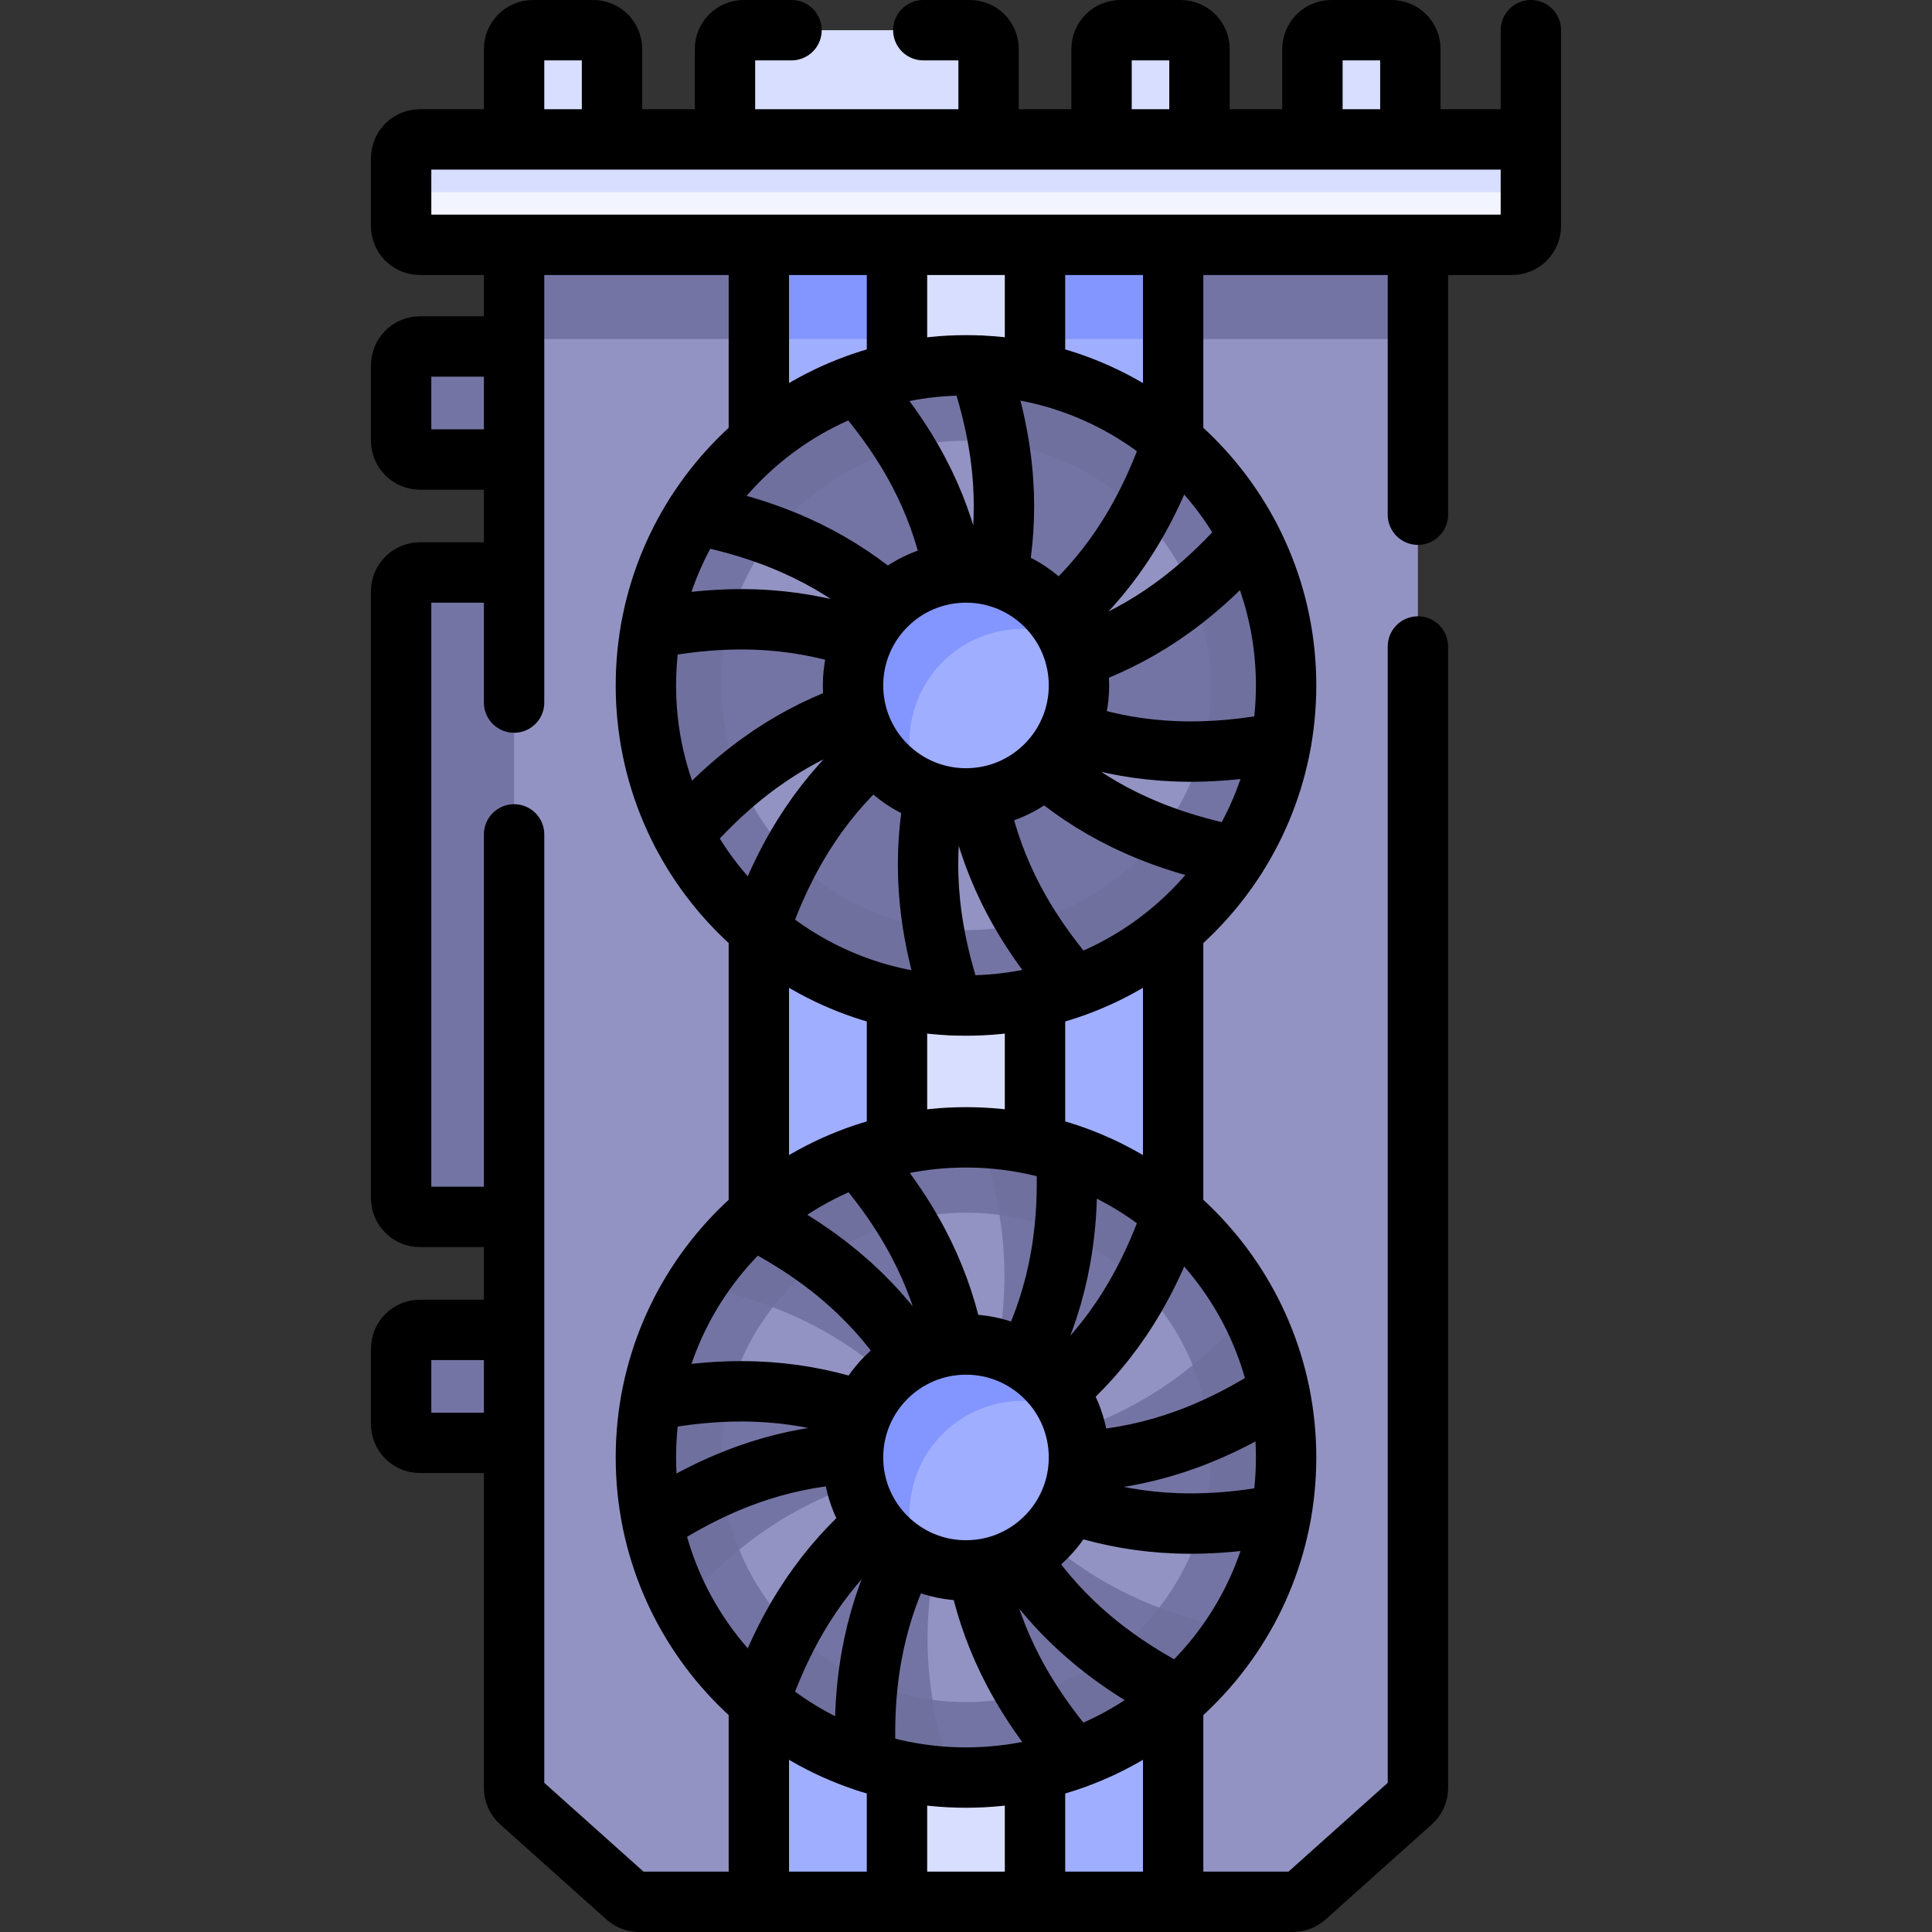 <svg width="32" height="32" viewBox="0 0 32 32" fill="none" xmlns="http://www.w3.org/2000/svg">
    <rect x="0" y="0" width="32" height="32" fill="#333333" stroke="none"/>
    <path d="M12.008 2.558L12.008 0.812C12.008 0.729 12.041 0.65 12.099 0.591C12.158 0.533 12.237 0.5 12.32 0.5L16.062 0.5C16.145 0.5 16.224 0.533 16.283 0.591C16.341 0.65 16.374 0.729 16.374 0.812L16.374 2.558L12.008 2.558ZM18.245 2.558L18.245 0.812C18.245 0.729 18.278 0.65 18.337 0.591C18.395 0.533 18.475 0.5 18.557 0.5L19.555 0.5C19.638 0.5 19.717 0.533 19.776 0.591C19.834 0.65 19.867 0.729 19.867 0.812L19.867 2.558L18.245 2.558ZM21.738 2.558L21.738 0.812C21.738 0.771 21.747 0.73 21.762 0.693C21.778 0.655 21.801 0.62 21.83 0.591C21.859 0.562 21.893 0.539 21.931 0.524C21.969 0.508 22.009 0.5 22.05 0.5L23.048 0.5C23.131 0.5 23.21 0.533 23.269 0.591C23.327 0.65 23.36 0.729 23.36 0.812L23.36 2.558L21.738 2.558ZM8.515 2.558L8.515 0.812C8.515 0.729 8.548 0.65 8.606 0.591C8.665 0.533 8.744 0.5 8.827 0.5L9.825 0.5C9.908 0.5 9.987 0.533 10.046 0.591C10.104 0.65 10.137 0.729 10.137 0.812L10.137 2.558L8.515 2.558Z" fill="#D8DEFF"/>
    <path d="M9.452 11.353C9.452 14.969 12.384 17.901 16 17.901C19.616 17.901 22.547 14.969 22.547 11.353C22.547 7.737 19.616 4.806 16 4.806C12.384 4.806 9.452 7.737 9.452 11.353Z" fill="#7474A4"/>
    <path d="M11.947 11.353C11.947 13.592 13.761 15.406 16 15.406C18.238 15.406 20.053 13.592 20.053 11.353C20.053 9.115 18.238 7.3 16 7.3C13.761 7.3 11.947 9.115 11.947 11.353Z" fill="#9393C3"/>
    <path d="M11.908 6.381C11.908 6.381 12.404 8.714 12.8 8.865C14.34 9.454 15.17 10.403 15.999 11.352C15.93 10.094 15.861 8.835 15.01 7.423C14.791 7.06 11.908 6.381 11.908 6.381ZM18.495 5.387C18.495 5.387 16.488 6.92 16.555 7.338C16.815 8.966 16.407 10.16 16 11.353C17.056 10.664 18.112 9.974 18.909 8.531C19.114 8.16 18.495 5.387 18.495 5.387Z" fill="#7474A4"/>
    <path d="M13.505 17.319C13.505 17.319 15.512 15.787 15.445 15.368C15.185 13.74 15.592 12.547 16 11.354C16.069 12.613 16.139 13.871 16.989 15.283C17.208 15.646 19.778 16.577 19.778 16.577C19.778 16.577 19.596 13.992 19.2 13.841C17.66 13.252 16.83 12.303 16 11.353C17.125 11.923 18.25 12.492 19.898 12.461C20.322 12.453 22.293 10.146 22.293 10.146C22.293 10.146 20.083 9.559 19.754 9.826C18.474 10.866 17.237 11.11 16 11.353L15.999 11.353L15.999 11.353C14.875 10.783 13.75 10.214 12.102 10.245C11.678 10.253 9.695 12.477 9.695 12.477C9.695 12.477 11.917 13.147 12.246 12.88C13.526 11.841 14.763 11.597 15.999 11.353L15.999 11.354C14.944 12.043 13.888 12.732 13.091 14.176C12.886 14.546 13.505 17.319 13.505 17.319Z" fill="#7474A4"/>
    <path d="M15.01 7.423C14.791 7.06 14.521 6.687 14.185 6.301L11.908 6.381L11.46 8.489C11.962 8.586 12.404 8.714 12.8 8.865C13.36 8.144 14.144 7.642 15.01 7.423ZM17.453 7.569C18.002 7.78 18.5 8.108 18.909 8.531C19.114 8.16 19.265 7.793 19.431 7.31L18.496 5.387L16.211 5.989C16.377 6.473 16.488 6.92 16.555 7.338C16.862 7.381 17.163 7.458 17.453 7.569ZM19.754 9.826C20.085 10.642 20.154 11.565 19.898 12.461C20.322 12.453 20.78 12.406 21.282 12.308L22.293 10.146L20.75 8.854C20.415 9.24 20.083 9.559 19.754 9.826ZM16.989 15.283C17.208 15.646 17.478 16.019 17.814 16.405L19.778 16.577L20.54 14.218C20.038 14.12 19.596 13.992 19.2 13.841C18.64 14.563 17.855 15.064 16.989 15.283ZM15.789 16.717C15.623 16.234 15.512 15.787 15.445 15.368C15.138 15.325 14.837 15.248 14.547 15.137C13.998 14.927 13.501 14.598 13.091 14.176C12.886 14.547 12.697 14.934 12.569 15.396L13.505 17.319L15.789 16.717ZM12.246 12.88C11.915 12.065 11.846 11.141 12.102 10.245C11.678 10.253 11.22 10.3 10.718 10.398L9.695 12.477L11.25 13.852C11.585 13.466 11.917 13.147 12.246 12.88Z" fill="#70709F"/>
    <path d="M15.329 13.1C15.296 13.087 15.263 13.073 15.23 13.059L14.284 11.97L16.694 9.697L17.706 10.583C17.904 11.023 17.933 11.538 17.747 12.024C17.377 12.989 16.294 13.47 15.329 13.1Z" fill="#A0AEFF"/>
    <path d="M15.189 11.618C15.559 10.653 16.641 10.171 17.606 10.542C17.64 10.555 17.673 10.569 17.705 10.583C17.51 10.15 17.15 9.79 16.671 9.606C15.706 9.236 14.623 9.718 14.253 10.682C13.896 11.614 14.332 12.654 15.23 13.059C15.032 12.619 15.002 12.104 15.189 11.618Z" fill="#8396FF"/>
    <path d="M9.452 24.139C9.452 27.755 12.384 30.687 16 30.687C19.616 30.687 22.547 27.755 22.547 24.139C22.547 20.523 19.616 17.592 16 17.592C12.384 17.592 9.452 20.523 9.452 24.139Z" fill="#7474A4"/>
    <path d="M11.947 24.139C11.947 26.378 13.761 28.192 16 28.192C18.238 28.192 20.053 26.378 20.053 24.139C20.053 21.901 18.238 20.086 16 20.086C13.761 20.086 11.947 21.901 11.947 24.139Z" fill="#9393C3"/>
    <path d="M11.908 19.167C11.908 19.167 12.404 21.5 12.8 21.651C14.34 22.24 15.17 23.189 15.999 24.139C15.93 22.88 15.861 21.621 15.01 20.21C14.791 19.846 11.908 19.167 11.908 19.167ZM18.495 18.174C18.495 18.174 16.488 19.706 16.555 20.124C16.815 21.753 16.407 22.946 16 24.139C17.056 23.45 18.112 22.76 18.909 21.317C19.114 20.946 18.495 18.174 18.495 18.174Z" fill="#7474A4"/>
    <path d="M13.505 30.105C13.505 30.105 15.512 28.573 15.445 28.154C15.185 26.527 15.592 25.334 16 24.14C16.069 25.399 16.139 26.657 16.989 28.069C17.208 28.432 19.778 29.363 19.778 29.363C19.778 29.363 19.596 26.779 19.2 26.627C17.66 26.039 16.83 25.089 16 24.139C17.125 24.709 18.25 25.278 19.898 25.247C20.322 25.239 22.293 22.932 22.293 22.932C22.293 22.932 20.083 22.346 19.754 22.613C18.474 23.652 17.237 23.896 16 24.139L15.999 24.139L15.999 24.139C14.875 23.57 13.75 23 12.102 23.031C11.678 23.039 9.695 25.264 9.695 25.264C9.695 25.264 11.917 25.933 12.246 25.666C13.526 24.627 14.763 24.383 15.999 24.139L15.999 24.14C14.944 24.829 13.888 25.519 13.091 26.962C12.886 27.333 13.505 30.105 13.505 30.105Z" fill="#7474A4"/>
    <path d="M15.01 20.21C14.791 19.846 14.521 19.473 14.185 19.087L11.908 19.167L11.46 21.275C11.962 21.372 12.404 21.5 12.8 21.651C13.36 20.93 14.144 20.429 15.01 20.21ZM17.453 20.355C18.002 20.566 18.5 20.894 18.909 21.317C19.114 20.946 19.265 20.579 19.431 20.096L18.496 18.174L16.211 18.775C16.378 19.259 16.488 19.706 16.555 20.124C16.862 20.167 17.163 20.244 17.453 20.355ZM19.754 22.613C20.085 23.428 20.154 24.351 19.898 25.247C20.322 25.239 20.78 25.192 21.282 25.094L22.293 22.932L20.75 21.64C20.415 22.026 20.083 22.345 19.754 22.613ZM16.989 28.069C17.208 28.432 17.478 28.805 17.814 29.191L19.778 29.363L20.54 27.004C20.038 26.906 19.596 26.779 19.2 26.627C18.64 27.349 17.855 27.85 16.989 28.069ZM15.789 29.503C15.623 29.02 15.512 28.573 15.445 28.154C15.138 28.112 14.837 28.034 14.547 27.923C13.998 27.713 13.501 27.385 13.091 26.962C12.886 27.333 12.697 27.72 12.569 28.182L13.505 30.105L15.789 29.503ZM12.246 25.666C11.915 24.851 11.846 23.927 12.102 23.031C11.678 23.039 11.22 23.087 10.718 23.184L9.695 25.263L11.25 26.638C11.585 26.252 11.917 25.933 12.246 25.666Z" fill="#70709F"/>
    <path d="M15.329 25.886C15.296 25.873 15.263 25.859 15.23 25.845L14.284 24.756L16.694 22.484L17.706 23.369C17.904 23.809 17.933 24.324 17.747 24.81C17.377 25.775 16.294 26.256 15.329 25.886Z" fill="#A0AEFF"/>
    <path d="M15.189 24.404C15.559 23.439 16.641 22.957 17.606 23.328C17.64 23.341 17.673 23.355 17.705 23.369C17.51 22.936 17.15 22.576 16.671 22.392C15.706 22.022 14.623 22.504 14.253 23.469C13.896 24.4 14.332 25.44 15.23 25.845C15.032 25.405 15.002 24.89 15.189 24.404Z" fill="#8396FF"/>
    <path d="M6.644 7.174L6.644 5.927C6.644 5.844 6.677 5.765 6.735 5.706C6.794 5.648 6.873 5.615 6.956 5.615L8.827 5.615L8.827 7.486L6.956 7.486C6.873 7.486 6.794 7.453 6.735 7.395C6.677 7.336 6.644 7.257 6.644 7.174ZM6.644 23.586L6.644 22.339C6.644 22.256 6.677 22.177 6.735 22.118C6.794 22.06 6.873 22.027 6.956 22.027L8.827 22.027L8.827 23.898L6.956 23.898C6.873 23.898 6.794 23.865 6.735 23.807C6.677 23.748 6.644 23.669 6.644 23.586ZM6.644 19.844L6.644 9.794C6.644 9.711 6.677 9.632 6.735 9.573C6.794 9.515 6.873 9.482 6.956 9.482L8.827 9.482L8.827 20.156L6.956 20.156C6.873 20.156 6.794 20.123 6.735 20.064C6.677 20.006 6.644 19.927 6.644 19.844Z" fill="#7474A4"/>
    <path d="M21.621 31.421L23.381 29.846C23.414 29.817 23.44 29.781 23.458 29.741C23.476 29.701 23.485 29.658 23.485 29.614L23.485 5.615L15.917 4.363L8.515 5.615L8.515 29.614C8.515 29.658 8.524 29.701 8.542 29.741C8.56 29.781 8.586 29.817 8.619 29.846L10.379 31.421C10.436 31.472 10.51 31.5 10.587 31.5L12.569 31.5L15.789 30.876L19.431 31.5L21.413 31.5C21.49 31.5 21.564 31.472 21.621 31.421ZM15.917 17.506C13.504 17.506 12.569 15.396 12.569 15.396C10.9 13.98 10.221 11.613 11.05 9.453C11.381 8.592 11.912 7.867 12.569 7.31C12.569 7.31 14.128 5.037 15.917 5.037C17.821 5.037 19.431 7.31 19.431 7.31C21.1 8.726 21.779 11.094 20.95 13.253C20.619 14.114 20.088 14.839 19.431 15.396C19.431 15.396 17.84 17.506 15.917 17.506ZM10.699 24.232C10.67 22.58 11.401 21.09 12.569 20.098C12.569 20.098 13.73 17.902 15.908 17.902C18.186 17.902 19.431 20.099 19.431 20.099C20.552 21.051 21.273 22.461 21.301 24.047C21.33 25.7 20.599 27.189 19.431 28.182C19.431 28.182 18.648 30.408 16.093 30.408C13.026 30.408 12.569 28.182 12.569 28.182C11.448 27.23 10.727 25.819 10.699 24.232Z" fill="#9393C3"/>
    <path d="M23.485 3.494L23.485 5.615L8.515 5.615L8.515 3.494L23.485 3.494Z" fill="#7474A4"/>
    <path d="M19.431 20.099L19.431 15.396C18.771 15.954 17.987 16.343 17.144 16.53L16.015 17.185L14.858 16.531C14.6 16.474 14.347 16.398 14.1 16.303C13.542 16.089 13.024 15.783 12.569 15.396L12.569 20.098C13.228 19.538 14.014 19.148 14.858 18.962L15.908 18.308L17.144 18.962C17.988 19.148 18.773 19.539 19.431 20.099Z" fill="#A0AEFF"/>
    <path d="M17.144 18.962L17.144 16.53C16.405 16.694 15.628 16.703 14.858 16.531L14.858 18.962C15.203 18.886 15.555 18.845 15.908 18.839C16.323 18.832 16.738 18.873 17.144 18.962Z" fill="#D8DEFF"/>
    <path d="M16.093 30.065L14.856 29.317C14.013 29.132 13.227 28.742 12.569 28.182L12.569 31.5L14.857 31.5L15.994 30.876L17.144 31.5L19.431 31.5L19.431 28.182C18.784 28.731 18.004 29.129 17.144 29.318L16.093 30.065Z" fill="#A0AEFF"/>
    <path d="M16.093 29.441C15.677 29.448 15.262 29.407 14.856 29.317L14.857 31.5L17.144 31.5L17.144 29.318C16.798 29.393 16.446 29.435 16.093 29.441Z" fill="#D8DEFF"/>
    <path d="M17.9 6.403C18.458 6.617 18.976 6.924 19.431 7.31L19.431 5.615L15.914 4.815L12.569 5.615L12.569 7.31C13.229 6.752 14.013 6.363 14.856 6.176L15.999 5.521L17.144 6.176C17.401 6.233 17.654 6.309 17.9 6.403Z" fill="#A0AEFF"/>
    <path d="M19.431 3.704L19.431 5.615L12.569 5.615L12.569 3.704L19.431 3.704Z" fill="#8396FF"/>
    <path d="M17.144 6.176L17.143 5.615L15.932 4.789L14.857 5.615L14.856 6.176C15.61 6.008 16.39 6.008 17.144 6.176Z" fill="#C4E2FF"/>
    <path d="M17.143 3.704L17.143 5.615L14.856 5.615L14.856 3.704L17.143 3.704Z" fill="#D8DEFF"/>
    <path d="M6.644 3.743L6.644 3.494C6.644 3.322 6.73 2.924 6.956 2.924L16 2.738L25.356 3.182L25.356 3.743C25.356 3.826 25.323 3.905 25.265 3.964C25.206 4.022 25.127 4.055 25.044 4.055L6.956 4.055C6.873 4.055 6.794 4.022 6.735 3.964C6.677 3.905 6.644 3.826 6.644 3.743Z" fill="#F2F4FF"/>
    <path d="M6.956 3.182L25.356 3.182L25.356 2.309L6.956 2.309C6.873 2.309 6.794 2.342 6.735 2.4C6.677 2.459 6.644 2.538 6.644 2.621L6.644 3.494C6.644 3.411 6.677 3.332 6.735 3.273C6.794 3.215 6.873 3.182 6.956 3.182Z" fill="#D8DEFF"/>
    <path d="M8.515 11.637L8.515 4.165M23.485 10.708L23.485 29.614C23.485 29.658 23.476 29.701 23.458 29.741C23.44 29.781 23.414 29.817 23.381 29.846L21.621 31.421C21.564 31.472 21.49 31.5 21.413 31.5L10.587 31.5C10.51 31.5 10.436 31.472 10.379 31.421L8.619 29.846C8.586 29.817 8.56 29.781 8.542 29.741C8.524 29.701 8.515 29.658 8.515 29.614L8.515 13.82M23.485 4.154L23.485 8.525M17.143 29.328L17.143 31.5M17.143 16.543L17.143 18.953M17.143 4.118L17.143 6.167M19.431 28.204L19.431 31.5M19.431 15.428L19.431 20.082M19.431 4.118L19.431 7.292M14.857 29.333L14.857 31.5M14.857 16.546L14.857 18.948M14.857 4.118L14.857 6.167M12.569 28.192L12.569 31.5M12.569 15.423L12.569 20.076M12.569 4.118L12.569 7.3" stroke="black" stroke-miterlimit="10" stroke-linecap="round" stroke-linejoin="round"/>
    <path d="M10.698 11.353C10.698 14.281 13.072 16.655 16 16.655C18.928 16.655 21.302 14.281 21.302 11.353C21.302 8.425 18.928 6.051 16 6.051C13.072 6.051 10.698 8.425 10.698 11.353Z" stroke="black" stroke-miterlimit="10" stroke-linecap="round" stroke-linejoin="round"/>
    <path d="M15.804 9.487C15.607 8.512 15.203 7.521 14.222 6.392M17.787 16.333C16.806 15.205 16.392 14.195 16.195 13.22M17.305 12.706C18.06 13.352 19.016 13.896 20.482 14.181M11.518 8.525C12.985 8.81 13.942 9.355 14.696 10.002M16.518 9.55C16.701 8.572 16.695 7.471 16.208 6.057M15.792 16.649C15.306 15.238 15.299 14.138 15.481 13.162M14.48 12.456C13.735 13.114 13.062 13.985 12.576 15.398M19.424 7.308C18.937 8.722 18.264 9.594 17.518 10.251M14.284 10.588C13.342 10.271 12.252 10.125 10.785 10.41M21.215 12.296C19.746 12.582 18.655 12.434 17.712 12.117M17.819 10.9C18.758 10.57 19.708 10.015 20.69 8.886M11.31 13.82C12.29 12.693 13.24 12.137 14.177 11.807" stroke="black" stroke-miterlimit="10" stroke-linecap="round" stroke-linejoin="round"/>
    <path d="M14.129 11.353C14.129 12.387 14.966 13.224 16 13.224C17.033 13.224 17.871 12.387 17.871 11.353C17.871 10.32 17.033 9.482 16 9.482C14.966 9.482 14.129 10.32 14.129 11.353Z" stroke="black" stroke-miterlimit="10" stroke-linecap="round" stroke-linejoin="round"/>
    <path d="M10.698 24.14C10.698 27.068 13.072 29.442 16 29.442C18.928 29.442 21.302 27.068 21.302 24.14C21.302 21.212 18.928 18.838 16 18.838C13.072 18.838 10.698 21.212 10.698 24.14Z" stroke="black" stroke-miterlimit="10" stroke-linecap="round" stroke-linejoin="round"/>
    <path d="M15.12 22.484C14.572 21.653 13.803 20.866 12.471 20.187M19.529 28.093C18.201 27.417 17.432 26.632 16.885 25.805M17.716 24.904C18.658 25.221 19.748 25.368 21.215 25.083M10.785 23.197C12.252 22.912 13.343 23.058 14.285 23.376M15.805 22.275C15.609 21.299 15.191 20.281 14.209 19.152M17.791 29.128C16.812 28.001 16.393 26.985 16.196 26.011M15.005 25.73C14.56 26.619 14.262 27.679 14.34 29.173M17.66 19.107C17.738 20.601 17.44 21.661 16.994 22.551M14.122 24.074C13.13 24.133 12.065 24.405 10.812 25.219M21.188 23.061C19.936 23.874 18.87 24.147 17.879 24.206M17.519 23.037C18.265 22.38 18.937 21.509 19.424 20.095M12.576 28.184C13.062 26.773 13.733 25.903 14.477 25.246" stroke="black" stroke-miterlimit="10" stroke-linecap="round" stroke-linejoin="round"/>
    <path d="M14.129 24.14C14.129 25.173 14.966 26.011 16 26.011C17.033 26.011 17.871 25.173 17.871 24.14C17.871 23.106 17.033 22.269 16 22.269C14.966 22.269 14.129 23.106 14.129 24.14Z" stroke="black" stroke-miterlimit="10" stroke-linecap="round" stroke-linejoin="round"/>
    <path d="M25.356 2.309L6.956 2.309C6.873 2.309 6.794 2.342 6.735 2.4C6.677 2.459 6.644 2.538 6.644 2.621L6.644 3.743C6.644 3.826 6.677 3.905 6.735 3.964C6.794 4.022 6.873 4.055 6.956 4.055L25.044 4.055C25.127 4.055 25.206 4.022 25.265 3.964C25.323 3.905 25.356 3.826 25.356 3.743L25.356 2.309ZM25.356 2.309L25.356 0.5M15.293 0.5L16.062 0.5C16.145 0.5 16.224 0.533 16.283 0.591C16.341 0.65 16.374 0.729 16.374 0.812L16.374 2.26M12.008 2.276L12.008 0.812C12.008 0.729 12.041 0.65 12.099 0.591C12.158 0.533 12.237 0.5 12.32 0.5L13.11 0.5M18.245 2.271L18.245 0.812C18.245 0.729 18.278 0.65 18.337 0.591C18.395 0.533 18.475 0.5 18.557 0.5L19.555 0.5C19.638 0.5 19.717 0.533 19.776 0.591C19.834 0.65 19.867 0.729 19.867 0.812L19.867 2.266M21.738 2.271L21.738 0.812C21.738 0.771 21.747 0.73 21.762 0.693C21.778 0.655 21.801 0.62 21.83 0.591C21.859 0.562 21.893 0.539 21.931 0.524C21.969 0.508 22.009 0.5 22.05 0.5L23.048 0.5C23.131 0.5 23.21 0.533 23.269 0.591C23.327 0.65 23.36 0.729 23.36 0.812L23.36 2.271M8.515 2.271L8.515 0.812C8.515 0.729 8.548 0.65 8.606 0.591C8.665 0.533 8.744 0.5 8.827 0.5L9.825 0.5C9.908 0.5 9.987 0.533 10.046 0.591C10.104 0.65 10.137 0.729 10.137 0.812L10.137 2.26M8.498 7.611L6.956 7.611C6.873 7.611 6.794 7.578 6.735 7.519C6.677 7.461 6.644 7.381 6.644 7.299L6.644 6.051C6.644 5.969 6.677 5.889 6.735 5.831C6.794 5.772 6.873 5.739 6.956 5.739L8.49 5.739M8.487 23.898L6.956 23.898C6.873 23.898 6.794 23.865 6.735 23.807C6.677 23.748 6.644 23.669 6.644 23.586L6.644 22.339C6.644 22.256 6.677 22.177 6.735 22.118C6.794 22.06 6.873 22.027 6.956 22.027L8.482 22.027M8.487 20.156L6.956 20.156C6.873 20.156 6.794 20.123 6.735 20.064C6.677 20.006 6.644 19.927 6.644 19.844L6.644 9.794C6.644 9.711 6.677 9.632 6.735 9.573C6.794 9.515 6.873 9.482 6.956 9.482L8.471 9.482" stroke="black" stroke-miterlimit="10" stroke-linecap="round" stroke-linejoin="round"/>
</svg>
